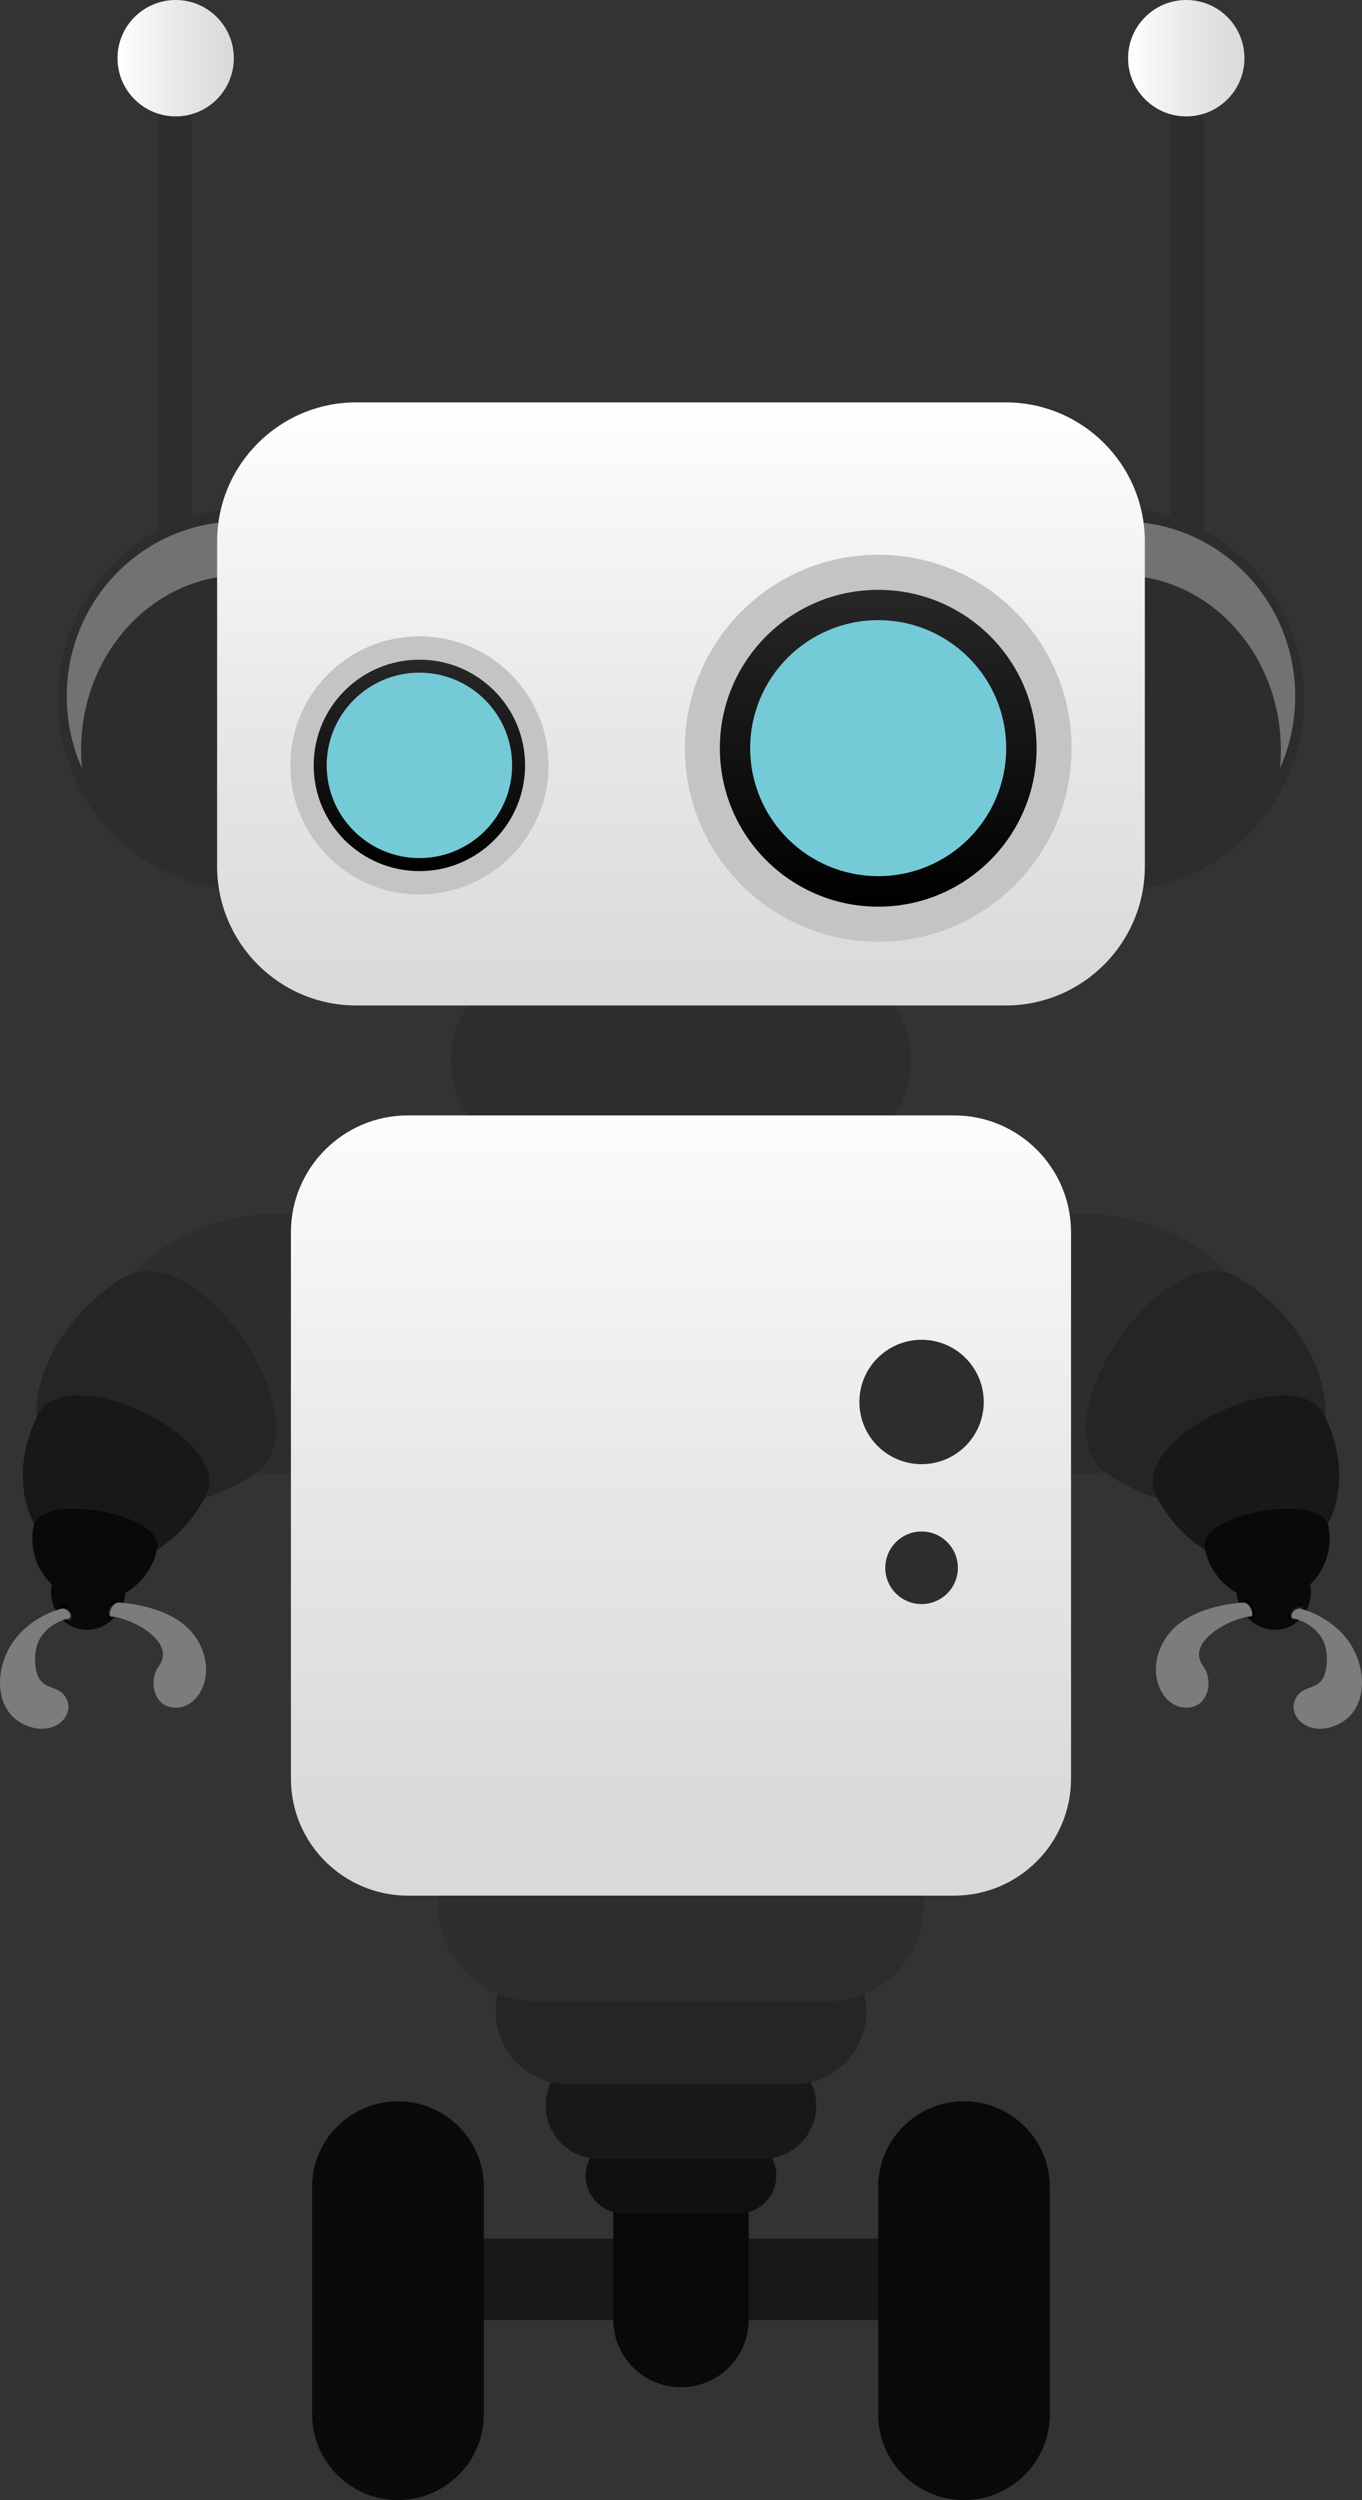 <?xml version="1.0" encoding="utf-8"?>
<!-- Generator: Adobe Illustrator 15.0.2, SVG Export Plug-In . SVG Version: 6.00 Build 0)  -->
<!DOCTYPE svg PUBLIC "-//W3C//DTD SVG 1.1//EN" "http://www.w3.org/Graphics/SVG/1.1/DTD/svg11.dtd">
<svg version="1.1" id="Слой_1" xmlns="http://www.w3.org/2000/svg" xmlns:xlink="http://www.w3.org/1999/xlink" x="0px" y="0px"
	 width="451.72px" height="829.024px" viewBox="0 0 451.72 829.024" enable-background="new 0 0 451.72 829.024"
	 xml:space="preserve">
<rect x="0" y="0" width="451.72" height="829.024" fill="#333333" stroke="none"/>
<g>
	<defs>
		<rect id="SVGID_1_" width="451.72" height="829.024"/>
	</defs>
	<clipPath id="SVGID_2_">
		<use xlink:href="#SVGID_1_"  overflow="visible"/>
	</clipPath>
	<path clip-path="url(#SVGID_2_)" fill="#191717" d="M315.017,755.842c0,7.447-6.051,13.508-13.502,13.508H150.201
		c-7.473,0-13.52-6.061-13.52-13.508c0-7.451,6.047-13.519,13.52-13.519h151.314C308.966,742.324,315.017,748.391,315.017,755.842"
		/>
	<path clip-path="url(#SVGID_2_)" fill="#0A0909" d="M248.319,769.167c0,12.406-10.068,22.444-22.457,22.444
		c-12.416,0-22.469-10.038-22.469-22.444v-56.544h44.926V769.167z"/>
	<path clip-path="url(#SVGID_2_)" fill="#111010" d="M257.475,721.46c0,6.881-5.561,12.472-12.43,12.472h-38.357
		c-6.869,0-12.455-5.591-12.455-12.472c0-6.877,5.586-12.468,12.455-12.468h38.357C251.914,708.993,257.475,714.583,257.475,721.46"
		/>
	<path clip-path="url(#SVGID_2_)" fill="#191717" d="M270.716,698.234c0,9.747-7.926,17.663-17.689,17.663h-54.348
		c-9.783,0-17.69-7.916-17.69-17.663c0-9.776,7.907-17.673,17.69-17.673h54.348C262.79,680.561,270.716,688.458,270.716,698.234"/>
	<path clip-path="url(#SVGID_2_)" fill="#262424" d="M287.343,666.95c0,13.361-10.862,24.206-24.222,24.206h-74.537
		c-13.374,0-24.184-10.845-24.184-24.206c0-13.364,10.81-24.224,24.184-24.224h74.537
		C276.48,642.726,287.343,653.585,287.343,666.95"/>
	<path clip-path="url(#SVGID_2_)" fill="#2D2D2D" d="M306.292,631.87c0,17.483-14.186,31.684-31.682,31.684h-97.501
		c-17.501,0-31.683-14.2-31.683-31.684c0-17.491,14.182-31.682,31.683-31.682h97.501
		C292.106,600.188,306.292,614.378,306.292,631.87"/>
	<path clip-path="url(#SVGID_2_)" fill="#0B0A0A" d="M131.979,829.024c-15.686,0-28.432-12.743-28.432-28.429v-75.4
		c0-15.685,12.746-28.412,28.432-28.412c15.719,0,28.466,12.728,28.466,28.412v75.4
		C160.444,816.281,147.697,829.024,131.979,829.024"/>
	<path clip-path="url(#SVGID_2_)" fill="#0B0A0A" d="M145.908,825.255c3.228-49.074,3.228-75.606,0-124.681
		c-3.153-1.813-6.661-2.971-10.415-3.443c1.271,26.593,1.299,104.949,0,131.555"/>
	<path clip-path="url(#SVGID_2_)" fill="#0B0A0A" d="M151.785,704.856c2.838,44.965,2.838,71.119,0,116.101
		c5.346-5.146,8.659-12.364,8.659-20.361v-75.4C160.444,717.193,157.131,710.012,151.785,704.856"/>
	<path clip-path="url(#SVGID_2_)" fill="#0B0A0A" d="M112.184,704.856c-5.302,5.176-8.637,12.371-8.637,20.339v75.4
		c0,7.997,3.335,15.181,8.637,20.361C109.363,775.975,109.363,749.821,112.184,704.856"/>
	<path clip-path="url(#SVGID_2_)" fill="#0B0A0A" d="M128.493,828.686c-1.313-26.605-1.313-104.962-0.021-131.555
		c-3.739,0.473-7.243,1.63-10.415,3.443c-3.193,49.074-3.193,75.606,0,124.681"/>
	<path clip-path="url(#SVGID_2_)" fill="#0A0909" d="M319.727,829.024c-15.714,0-28.45-12.743-28.45-28.429v-75.4
		c0-15.685,12.736-28.412,28.45-28.412c15.695,0,28.419,12.728,28.419,28.412v75.4C348.146,816.281,335.422,829.024,319.727,829.024
		"/>
	<path clip-path="url(#SVGID_2_)" fill="#0A0909" d="M333.659,825.255c3.191-49.074,3.191-75.606,0-124.681
		c-3.181-1.813-6.676-2.971-10.447-3.443c1.294,26.593,1.294,104.949,0,131.555"/>
	<path clip-path="url(#SVGID_2_)" fill="#0A0909" d="M339.521,704.856c2.831,44.965,2.831,71.119,0,116.101
		c5.336-5.146,8.624-12.364,8.624-20.361v-75.4C348.146,717.193,344.857,710.012,339.521,704.856"/>
	<path clip-path="url(#SVGID_2_)" fill="#0A0909" d="M299.935,704.856c-5.323,5.176-8.658,12.371-8.658,20.339v75.4
		c0,7.997,3.335,15.181,8.658,20.361C297.089,775.975,297.089,749.821,299.935,704.856"/>
	<path clip-path="url(#SVGID_2_)" fill="#0A0909" d="M316.22,828.686c-1.297-26.605-1.297-104.962-0.021-131.555
		c-3.763,0.473-7.255,1.63-10.411,3.443c-3.208,49.074-3.208,75.606,0,124.681"/>
	<path clip-path="url(#SVGID_2_)" fill="#2D2D2D" d="M34.921,445.601c0,23.839,26.607,43.21,59.401,43.21
		c32.804,0,32.804-86.439,0-86.439C61.528,402.372,34.921,421.718,34.921,445.601"/>
	<path clip-path="url(#SVGID_2_)" fill="#262424" d="M17.135,485.608c12.09,17.927,42.077,19.456,66.992,3.396
		c24.932-16.084-18.863-81.082-43.763-65.012C15.44,440.077,5.029,467.646,17.135,485.608"/>
	<path clip-path="url(#SVGID_2_)" fill="#191717" d="M23.02,516.782c15.396,7.379,35.666-1.969,45.29-20.889
		c9.603-18.912-46.121-45.633-55.738-26.701C2.947,488.095,7.624,509.419,23.02,516.782"/>
	<path clip-path="url(#SVGID_2_)" fill="#0A0909" d="M27.63,530.672c11.344,2.015,22.309-5.757,24.524-17.314
		c2.223-11.563-38.817-18.78-41.041-7.235C8.908,517.691,16.297,528.677,27.63,530.672"/>
	<path clip-path="url(#SVGID_2_)" fill="#0A0909" d="M26.843,540.277c6.69,1.182,13.222-3.676,14.597-10.861
		c1.391-7.16-22.854-11.438-24.261-4.279C15.826,532.322,20.132,539.09,26.843,540.277"/>
</g>
<g>
	<defs>
		<path id="SVGID_3_" d="M35.839,533.143c-0.616,1.701-0.347,3.335,0.571,3.652c0.919,0.299,2.164-0.849,2.778-2.54
			c0.602-1.74,0.34-3.362-0.601-3.675c-0.102-0.034-0.208-0.052-0.316-0.052C37.408,530.529,36.367,531.606,35.839,533.143"/>
	</defs>
	<clipPath id="SVGID_4_">
		<use xlink:href="#SVGID_3_"  overflow="visible"/>
	</clipPath>
	
		<radialGradient id="SVGID_5_" cx="0" cy="829.024" r="1" gradientTransform="matrix(-2.447 -0.812 0.886 -2.498 -696.452 2605.229)" gradientUnits="userSpaceOnUse">
		<stop  offset="0" style="stop-color:#6B6B6B"/>
		<stop  offset="0.4" style="stop-color:#434343"/>
		<stop  offset="0.994" style="stop-color:#000000"/>
		<stop  offset="1" style="stop-color:#000000"/>
	</radialGradient>
	<polygon clip-path="url(#SVGID_4_)" fill="url(#SVGID_5_)" points="41.874,531.22 35.704,529.173 33.139,536.402 39.309,538.45 	
		"/>
</g>
<g>
	<defs>
		<path id="SVGID_6_" d="M19.939,532.163c-0.775,0.594-0.436,2.237,0.725,3.64c1.162,1.401,2.731,2.04,3.486,1.449
			c0.747-0.602,0.454-2.222-0.731-3.626c-0.86-1.061-1.955-1.694-2.767-1.694C20.374,531.931,20.13,532.005,19.939,532.163"/>
	</defs>
	<clipPath id="SVGID_7_">
		<use xlink:href="#SVGID_6_"  overflow="visible"/>
	</clipPath>
	
		<radialGradient id="SVGID_8_" cx="0" cy="829.024" r="1" gradientTransform="matrix(-2.559 2.023 -2.147 -2.592 1800.969 2684.849)" gradientUnits="userSpaceOnUse">
		<stop  offset="0" style="stop-color:#6B6B6B"/>
		<stop  offset="0.4" style="stop-color:#434343"/>
		<stop  offset="0.994" style="stop-color:#000000"/>
		<stop  offset="1" style="stop-color:#000000"/>
	</radialGradient>
	<polygon clip-path="url(#SVGID_7_)" fill="url(#SVGID_8_)" points="22.628,529.192 16.206,534.27 21.433,540.581 27.855,535.502 	
		"/>
</g>
<g>
	<defs>
		<rect id="SVGID_9_" width="451.72" height="829.024"/>
	</defs>
	<clipPath id="SVGID_10_">
		<use xlink:href="#SVGID_9_"  overflow="visible"/>
	</clipPath>
	<path clip-path="url(#SVGID_10_)" fill="#7C7C7C" d="M36.964,533.241c1.042-2.031,2.471-1.828,2.471-1.828
		s17.025,0.62,24.615,10.377c8.471,10.844,3.169,23.77-4.982,24.438c-8.17,0.654-9.987-8.815-6.404-13.729
		c5.027-6.923-4.958-13.092-9.968-14.964c-5.018-1.878-6.117-1.513-6.117-1.513S35.95,535.243,36.964,533.241"/>
	<path clip-path="url(#SVGID_10_)" fill="#7C7C7C" d="M22.453,534.124c1.464,1.195,0.777,2.426,0.777,2.426
		s-11.888,2.012-11.597,13.808c0.277,11.798,7.458,7.017,10.411,12.97c2.953,5.911-4.715,13.278-14.504,8.286
		c-9.781-5.02-9.403-19.15-2.549-28.057c5.924-7.781,14.803-9.931,14.803-9.931S20.997,532.924,22.453,534.124"/>
	<path clip-path="url(#SVGID_10_)" fill="#2D2D2D" d="M416.807,445.601c0,23.839-26.61,43.21-59.411,43.21
		c-32.833,0-32.833-86.439,0-86.439C390.196,402.372,416.807,421.718,416.807,445.601"/>
	<path clip-path="url(#SVGID_10_)" fill="#262424" d="M434.585,485.608c-12.098,17.927-42.109,19.456-67.004,3.396
		c-24.925-16.084,18.9-81.082,43.785-65.012C436.28,440.077,446.665,467.646,434.585,485.608"/>
	<path clip-path="url(#SVGID_10_)" fill="#191717" d="M428.686,516.782c-15.368,7.379-35.687-1.969-45.302-20.889
		c-9.578-18.912,46.147-45.633,55.774-26.701C448.77,488.095,444.116,509.419,428.686,516.782"/>
	<path clip-path="url(#SVGID_10_)" fill="#0A0909" d="M424.086,530.672c-11.354,2.015-22.311-5.757-24.532-17.314
		c-2.226-11.563,38.814-18.78,41.03-7.235C442.808,517.691,435.405,528.677,424.086,530.672"/>
	<path clip-path="url(#SVGID_10_)" fill="#0A0909" d="M424.875,540.277c-6.7,1.182-13.215-3.676-14.634-10.861
		c-1.341-7.16,22.893-11.438,24.28-4.279C435.889,532.322,431.561,539.09,424.875,540.277"/>
</g>
<g>
	<defs>
		<path id="SVGID_11_" d="M413.096,530.581c-0.917,0.313-1.171,1.935-0.569,3.675c0.605,1.691,1.85,2.839,2.784,2.54
			c0.928-0.317,1.183-1.951,0.557-3.652c-0.553-1.537-1.567-2.614-2.446-2.614C413.31,530.529,413.201,530.546,413.096,530.581"/>
	</defs>
	<clipPath id="SVGID_12_">
		<use xlink:href="#SVGID_11_"  overflow="visible"/>
	</clipPath>
	
		<radialGradient id="SVGID_13_" cx="0" cy="829.024" r="1" gradientTransform="matrix(2.447 -0.812 -0.887 -2.499 1148.345 2605.745)" gradientUnits="userSpaceOnUse">
		<stop  offset="0" style="stop-color:#6B6B6B"/>
		<stop  offset="0.4" style="stop-color:#434343"/>
		<stop  offset="0.994" style="stop-color:#000000"/>
		<stop  offset="1" style="stop-color:#000000"/>
	</radialGradient>
	<polygon clip-path="url(#SVGID_12_)" fill="url(#SVGID_13_)" points="409.841,531.22 416.012,529.172 418.577,536.402 
		412.406,538.451 	"/>
</g>
<g>
	<defs>
		<path id="SVGID_14_" d="M428.281,533.625c-1.146,1.404-1.485,3.024-0.698,3.626c0.737,0.591,2.294-0.048,3.473-1.449
			c1.159-1.402,1.485-3.046,0.726-3.64c-0.198-0.157-0.446-0.231-0.728-0.231C430.235,531.931,429.148,532.565,428.281,533.625"/>
	</defs>
	<clipPath id="SVGID_15_">
		<use xlink:href="#SVGID_14_"  overflow="visible"/>
	</clipPath>
	
		<radialGradient id="SVGID_16_" cx="0" cy="829.024" r="1" gradientTransform="matrix(2.556 2.021 2.145 -2.59 -1347.357 2682.565)" gradientUnits="userSpaceOnUse">
		<stop  offset="0" style="stop-color:#6B6B6B"/>
		<stop  offset="0.4" style="stop-color:#434343"/>
		<stop  offset="0.994" style="stop-color:#000000"/>
		<stop  offset="1" style="stop-color:#000000"/>
	</radialGradient>
	<polygon clip-path="url(#SVGID_15_)" fill="url(#SVGID_16_)" points="429.07,529.186 435.5,534.27 430.268,540.586 
		423.837,535.502 	"/>
</g>
<g>
	<defs>
		<rect id="SVGID_17_" width="451.72" height="829.024"/>
	</defs>
	<clipPath id="SVGID_18_">
		<use xlink:href="#SVGID_17_"  overflow="visible"/>
	</clipPath>
	<path clip-path="url(#SVGID_18_)" fill="#7C7C7C" d="M414.753,533.241c-1.044-2.031-2.455-1.828-2.455-1.828
		s-17.053,0.62-24.66,10.377c-8.426,10.844-3.117,23.77,5.036,24.438c8.134,0.654,9.977-8.815,6.37-13.729
		c-5.029-6.923,4.981-13.092,9.989-14.964c5.031-1.878,6.095-1.513,6.095-1.513S415.792,535.243,414.753,533.241"/>
	<path clip-path="url(#SVGID_18_)" fill="#7C7C7C" d="M429.249,534.124c-1.46,1.195-0.747,2.426-0.747,2.426
		s11.862,2.012,11.585,13.808c-0.265,11.798-7.458,7.017-10.426,12.97c-2.943,5.911,4.715,13.278,14.499,8.286
		c9.783-5.02,9.436-19.15,2.591-28.057c-5.981-7.781-14.825-9.931-14.825-9.931S430.718,532.924,429.249,534.124"/>
	<path clip-path="url(#SVGID_18_)" fill="#2D2D2D" d="M302.118,351.607c0,18.064-14.702,32.747-32.779,32.747h-86.983
		c-18.067,0-32.732-14.683-32.732-32.747c0-18.129,14.665-32.794,32.732-32.794h86.983
		C287.416,318.813,302.118,333.478,302.118,351.607"/>
</g>
<g>
	<defs>
		<path id="SVGID_19_" d="M135.307,369.865c-21.417,0-38.821,17.376-38.821,38.794v181.126c0,21.425,17.404,38.806,38.821,38.806
			h181.112c21.434,0,38.797-17.381,38.797-38.806V408.659c0-21.418-17.363-38.794-38.797-38.794H135.307z"/>
	</defs>
	<clipPath id="SVGID_20_">
		<use xlink:href="#SVGID_19_"  overflow="visible"/>
	</clipPath>
	
		<linearGradient id="SVGID_21_" gradientUnits="userSpaceOnUse" x1="0" y1="829.024" x2="1" y2="829.024" gradientTransform="matrix(-1.100000e-005 251.101 251.101 1.100000e-005 -207943.094 355.09)">
		<stop  offset="0" style="stop-color:#FFFFFF"/>
		<stop  offset="0.532" style="stop-color:#E8E8E8"/>
		<stop  offset="1" style="stop-color:#D9D9D9"/>
	</linearGradient>
	<rect x="96.486" y="369.865" clip-path="url(#SVGID_20_)" fill="url(#SVGID_21_)" width="258.73" height="258.726"/>
</g>
<g>
	<defs>
		<rect id="SVGID_22_" width="451.72" height="829.024"/>
	</defs>
	<clipPath id="SVGID_23_">
		<use xlink:href="#SVGID_22_"  overflow="visible"/>
	</clipPath>
	<rect x="388.209" y="27.767" clip-path="url(#SVGID_23_)" fill="#2D2D2D" width="10.894" height="158.957"/>
	<path clip-path="url(#SVGID_23_)" fill="#2D2D2D" d="M432.465,231.891c0,34.851-27.714,63.11-61.946,63.281V168.595
		C404.751,168.767,432.465,197.012,432.465,231.891"/>
	<path clip-path="url(#SVGID_23_)" fill="#727272" d="M372.791,190.778v-17.832c31.407,0.146,56.774,26.049,56.774,57.951
		c0,8.535-1.828,16.618-5.054,23.904c0.172-2.004,0.301-4.024,0.301-6.094C424.813,217.16,401.656,191.538,372.791,190.778"/>
	<rect x="52.588" y="27.767" clip-path="url(#SVGID_23_)" fill="#2D2D2D" width="10.887" height="158.957"/>
	<path clip-path="url(#SVGID_23_)" fill="#2D2D2D" d="M19.24,231.891c0,34.851,27.701,63.11,61.982,63.281V168.595
		C46.941,168.767,19.24,197.012,19.24,231.891"/>
	<path clip-path="url(#SVGID_23_)" fill="#727272" d="M78.88,190.778v-17.832c-31.372,0.146-56.742,26.049-56.742,57.951
		c0,8.535,1.812,16.618,5.065,23.904c-0.201-2.004-0.311-4.024-0.311-6.094C26.892,217.16,50.057,191.538,78.88,190.778"/>
</g>
<g>
	<defs>
		<path id="SVGID_24_" d="M393.448,0c-10.658,0-19.306,8.636-19.306,19.301c0,10.662,8.647,19.298,19.306,19.298
			c10.661,0,19.286-8.636,19.286-19.298C412.734,8.636,404.109,0,393.448,0z"/>
	</defs>
	<clipPath id="SVGID_25_">
		<use xlink:href="#SVGID_24_"  overflow="visible"/>
	</clipPath>
	
		<linearGradient id="SVGID_26_" gradientUnits="userSpaceOnUse" x1="4.882813e-004" y1="829.024" x2="1.001" y2="829.024" gradientTransform="matrix(38.59 0 0 -38.59 374.129 32011.201)">
		<stop  offset="0" style="stop-color:#FFFFFF"/>
		<stop  offset="0.532" style="stop-color:#E8E8E8"/>
		<stop  offset="1" style="stop-color:#D9D9D9"/>
	</linearGradient>
	<rect x="374.143" clip-path="url(#SVGID_25_)" fill="url(#SVGID_26_)" width="38.592" height="38.599"/>
</g>
<g>
	<defs>
		<path id="SVGID_27_" d="M58.283,0c-10.65,0-19.309,8.636-19.309,19.301c0,10.662,8.659,19.298,19.309,19.298
			c10.632,0,19.264-8.636,19.264-19.298C77.547,8.636,68.915,0,58.283,0z"/>
	</defs>
	<clipPath id="SVGID_28_">
		<use xlink:href="#SVGID_27_"  overflow="visible"/>
	</clipPath>
	
		<linearGradient id="SVGID_29_" gradientUnits="userSpaceOnUse" x1="4.882813e-004" y1="829.024" x2="1" y2="829.024" gradientTransform="matrix(38.573 0 0 -38.573 38.958 31997.435)">
		<stop  offset="0" style="stop-color:#FFFFFF"/>
		<stop  offset="0.532" style="stop-color:#E8E8E8"/>
		<stop  offset="1" style="stop-color:#D9D9D9"/>
	</linearGradient>
	<rect x="38.974" clip-path="url(#SVGID_28_)" fill="url(#SVGID_29_)" width="38.573" height="38.599"/>
</g>
<g>
	<defs>
		<path id="SVGID_30_" d="M118.178,133.428c-25.491,0-46.167,20.668-46.167,46.147v107.674c0,25.491,20.676,46.168,46.167,46.168
			h215.359c25.496,0,46.16-20.677,46.16-46.168V179.575c0-25.479-20.664-46.147-46.16-46.147H118.178z"/>
	</defs>
	<clipPath id="SVGID_31_">
		<use xlink:href="#SVGID_30_"  overflow="visible"/>
	</clipPath>
	
		<linearGradient id="SVGID_32_" gradientUnits="userSpaceOnUse" x1="0" y1="829.024" x2="1" y2="829.024" gradientTransform="matrix(-8.700000e-006 199.99 199.99 8.700000e-006 -165570.797 131.289)">
		<stop  offset="0" style="stop-color:#FFFFFF"/>
		<stop  offset="0.532" style="stop-color:#E8E8E8"/>
		<stop  offset="1" style="stop-color:#D9D9D9"/>
	</linearGradient>
	<rect x="72.011" y="133.428" clip-path="url(#SVGID_31_)" fill="url(#SVGID_32_)" width="307.687" height="199.989"/>
</g>
<g>
	<defs>
		<rect id="SVGID_33_" width="451.72" height="829.024"/>
	</defs>
	<clipPath id="SVGID_34_">
		<use xlink:href="#SVGID_33_"  overflow="visible"/>
	</clipPath>
	<path clip-path="url(#SVGID_34_)" fill="#C4C4C4" d="M181.917,253.792c0,23.641-19.167,42.815-42.807,42.815
		c-23.652,0-42.805-19.174-42.805-42.815c0-23.64,19.153-42.798,42.805-42.798C162.75,210.994,181.917,230.151,181.917,253.792"/>
</g>
<g>
	<defs>
		<path id="SVGID_35_" d="M104.04,253.792c0,19.37,15.711,35.065,35.07,35.065c19.351,0,35.036-15.695,35.036-35.065
			c0-19.362-15.685-35.046-35.036-35.046C119.751,218.746,104.04,234.43,104.04,253.792"/>
	</defs>
	<clipPath id="SVGID_36_">
		<use xlink:href="#SVGID_35_"  overflow="visible"/>
	</clipPath>
	
		<linearGradient id="SVGID_37_" gradientUnits="userSpaceOnUse" x1="4.882813e-004" y1="829.025" x2="1" y2="829.025" gradientTransform="matrix(-3.100000e-006 70.111 70.111 3.100000e-006 -57984.902 218.749)">
		<stop  offset="0" style="stop-color:#272727"/>
		<stop  offset="0.966" style="stop-color:#010101"/>
		<stop  offset="0.994" style="stop-color:#000000"/>
		<stop  offset="1" style="stop-color:#000000"/>
	</linearGradient>
	<rect x="104.04" y="218.746" clip-path="url(#SVGID_36_)" fill="url(#SVGID_37_)" width="70.106" height="70.111"/>
</g>
<g>
	<defs>
		<rect id="SVGID_38_" width="451.72" height="829.024"/>
	</defs>
	<clipPath id="SVGID_39_">
		<use xlink:href="#SVGID_38_"  overflow="visible"/>
	</clipPath>
	<path clip-path="url(#SVGID_39_)" fill="#75CAD8" d="M169.848,253.792c0,16.959-13.773,30.75-30.737,30.75
		c-16.99,0-30.763-13.791-30.763-30.75c0-16.969,13.773-30.742,30.763-30.742C156.075,223.049,169.848,236.823,169.848,253.792"/>
	<path clip-path="url(#SVGID_39_)" fill="#C4C4C4" d="M355.4,248.096c0,35.438-28.698,64.186-64.124,64.186
		c-35.432,0-64.117-28.748-64.117-64.186c0-35.424,28.686-64.145,64.117-64.145C326.702,183.951,355.4,212.672,355.4,248.096"/>
</g>
<g>
	<defs>
		<path id="SVGID_40_" d="M238.743,248.097c0,29.021,23.494,52.553,52.533,52.553c29.023,0,52.518-23.532,52.518-52.553
			c0-29.004-23.494-52.508-52.518-52.508C262.237,195.589,238.743,219.093,238.743,248.097"/>
	</defs>
	<clipPath id="SVGID_41_">
		<use xlink:href="#SVGID_40_"  overflow="visible"/>
	</clipPath>
	
		<linearGradient id="SVGID_42_" gradientUnits="userSpaceOnUse" x1="0" y1="829.024" x2="1" y2="829.024" gradientTransform="matrix(-4.600000e-006 105.061 105.061 4.600000e-006 -86807.273 195.592)">
		<stop  offset="0" style="stop-color:#272727"/>
		<stop  offset="0.966" style="stop-color:#010101"/>
		<stop  offset="0.994" style="stop-color:#000000"/>
		<stop  offset="1" style="stop-color:#000000"/>
	</linearGradient>
	<rect x="238.743" y="195.589" clip-path="url(#SVGID_41_)" fill="url(#SVGID_42_)" width="105.051" height="105.061"/>
</g>
<g>
	<defs>
		<rect id="SVGID_43_" width="451.72" height="829.024"/>
	</defs>
	<clipPath id="SVGID_44_">
		<use xlink:href="#SVGID_43_"  overflow="visible"/>
	</clipPath>
	<path clip-path="url(#SVGID_44_)" fill="#75CAD8" d="M333.716,248.096c0,23.459-19.008,42.439-42.439,42.439
		c-23.447,0-42.47-18.98-42.47-42.439c0-23.43,19.022-42.452,42.47-42.452C314.708,205.644,333.716,224.667,333.716,248.096"/>
	<path clip-path="url(#SVGID_44_)" fill="#2D2D2D" d="M326.269,464.891c0,11.392-9.223,20.628-20.626,20.628
		c-11.379,0-20.621-9.236-20.621-20.628c0-11.379,9.242-20.621,20.621-20.621C317.046,444.27,326.269,453.512,326.269,464.891"/>
	<path clip-path="url(#SVGID_44_)" fill="#2D2D2D" d="M317.683,519.889c0,6.639-5.392,12.019-12.04,12.019
		c-6.642,0-12.026-5.38-12.026-12.019c0-6.649,5.385-12.048,12.026-12.048C312.291,507.841,317.683,513.24,317.683,519.889"/>
</g>
</svg>
